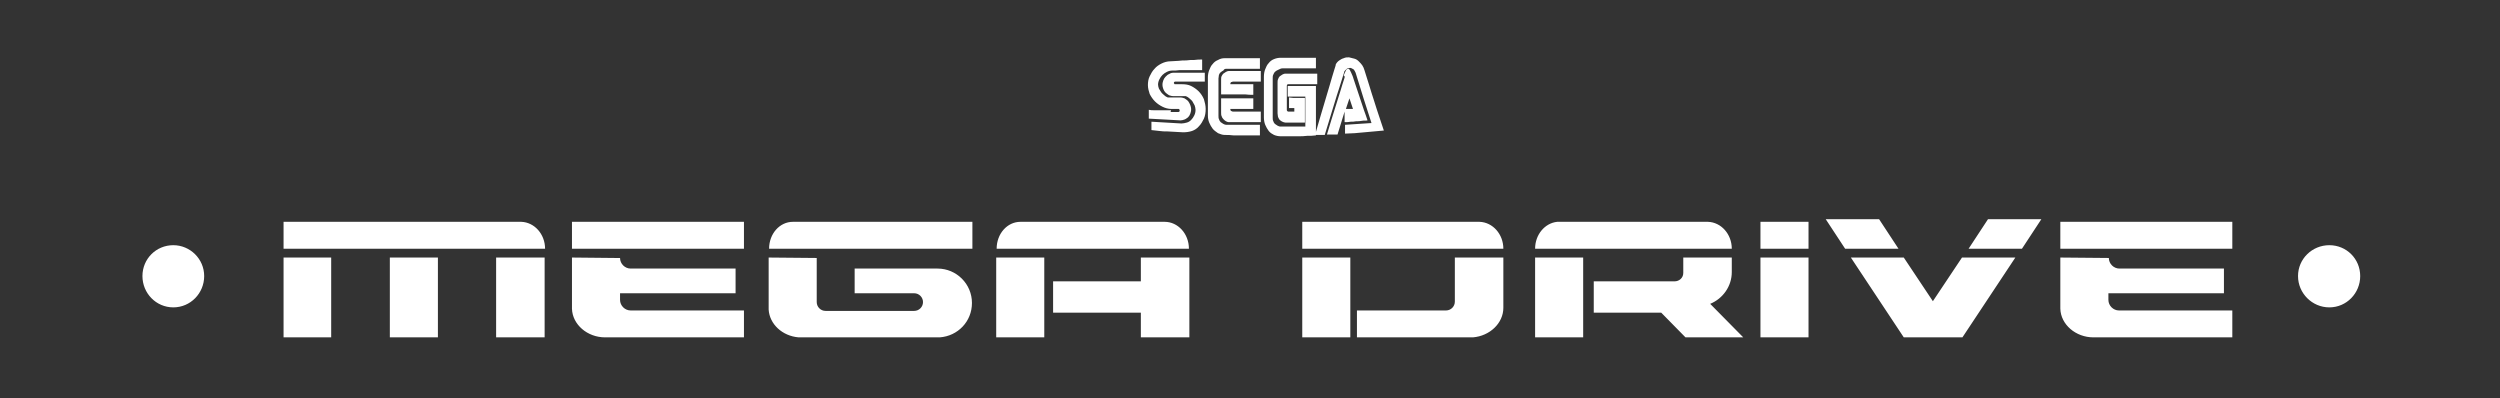 <?xml version="1.0" standalone="no"?><!-- Generator: Gravit.io --><svg xmlns="http://www.w3.org/2000/svg" xmlns:xlink="http://www.w3.org/1999/xlink" style="isolation:isolate" viewBox="0 0 566.9 90.3" width="566.9" height="90.3"><rect x="0" y="0" width="566.9" height="90.3" fill="#333333" stroke="none"/><defs><clipPath id="_clipPath_J1233DMNfEM4KlG4n4YAMWvPYMcyHKli"><rect width="566.9" height="90.3"/></clipPath></defs><g clip-path="url(#_clipPath_J1233DMNfEM4KlG4n4YAMWvPYMcyHKli)"><path d=" M 302.6 15.7 C 302.2 16.9 301.9 18.1 301.5 19.4 C 301.1 20.6 300.8 21.9 300.4 23.1 C 300 24.3 299.7 25.6 299.3 26.8 C 298.9 28.1 298.6 29.3 298.2 30.6 C 298.4 30.6 298.6 30.6 298.8 30.6 C 299 30.6 299.2 30.6 299.3 30.6 C 299.5 30.6 299.7 30.6 299.8 30.6 C 299.9 30.6 300.2 30.6 300.4 30.6 C 300.8 29.4 301.1 28.2 301.5 27 C 301.9 25.8 302.2 24.6 302.6 23.4 C 303 22.2 303.3 21 303.7 19.9 C 304.1 18.7 304.4 17.6 304.8 16.4 C 304.8 16.2 304.9 16.1 305 16 C 305.1 15.9 305.2 15.8 305.3 15.7 C 305.4 15.6 305.5 15.5 305.7 15.5 C 305.8 15.5 306 15.4 306.1 15.4 C 306.2 15.4 306.4 15.4 306.5 15.5 C 306.6 15.6 306.8 15.6 306.9 15.7 C 307 15.8 307.1 15.9 307.2 16.1 C 307.3 16.2 307.3 16.4 307.4 16.5 C 307.7 17.5 308 18.5 308.3 19.4 C 308.6 20.4 308.9 21.3 309.2 22.3 C 309.5 23.3 309.8 24.2 310.1 25.1 C 310.4 26 310.7 27 311 27.9 C 310.5 27.9 310 28 309.5 28 C 309 28 308.5 28.1 308 28.1 C 307.5 28.1 307 28.2 306.5 28.2 C 306 28.2 305.5 28.3 305 28.3 L 305 28.8 L 305 29.3 L 305 29.8 L 305 30.3 C 305.7 30.3 306.5 30.2 307.2 30.2 C 307.9 30.1 308.7 30.1 309.4 30 C 310.1 29.9 310.9 29.9 311.6 29.8 C 312.3 29.7 313.1 29.7 313.8 29.6 C 313.4 28.5 313.1 27.4 312.7 26.3 C 312.3 25.2 312 24.1 311.6 22.9 C 311.2 21.8 310.9 20.6 310.5 19.4 C 310.1 18.2 309.8 17.1 309.4 15.9 C 309.3 15.5 309.1 15.1 308.9 14.8 C 308.7 14.5 308.4 14.2 308.1 13.9 C 307.8 13.6 307.5 13.4 307.1 13.3 C 306.7 13.2 306.3 13.1 305.9 13 C 305.5 13 305.1 13 304.7 13.2 C 304.3 13.3 304 13.5 303.7 13.7 C 303.4 13.9 303.1 14.2 302.9 14.6 C 302.9 14.9 302.7 15.3 302.6 15.7 L 302.6 15.7 L 302.6 15.7 Z  M 305.2 24.7 C 305.3 24.5 305.3 24.3 305.4 24.1 C 305.5 23.9 305.5 23.7 305.6 23.5 C 305.7 23.3 305.7 23.1 305.8 22.9 C 305.9 22.7 305.9 22.5 306 22.3 C 306.1 22.5 306.1 22.7 306.2 22.9 C 306.3 23.1 306.3 23.3 306.4 23.5 C 306.5 23.7 306.5 23.9 306.6 24.1 C 306.7 24.3 306.7 24.5 306.8 24.7 C 306.7 24.7 306.5 24.7 306.4 24.7 C 306.3 24.7 306.1 24.7 306 24.7 C 305.9 24.7 305.7 24.7 305.6 24.7 C 305.5 24.7 305.3 24.7 305.2 24.7 L 305.2 24.7 L 305.2 24.7 Z  M 304.9 17.6 C 304.6 18.6 304.2 19.7 303.9 20.8 C 303.6 21.9 303.2 22.9 302.9 24 C 302.6 25.1 302.2 26.1 301.9 27.2 C 301.6 28.3 301.2 29.4 300.9 30.5 C 301.1 30.5 301.3 30.5 301.5 30.5 C 301.7 30.5 301.9 30.5 302.1 30.5 C 302.3 30.5 302.5 30.5 302.7 30.5 C 302.9 30.5 303.1 30.5 303.3 30.5 C 303.4 30.1 303.6 29.6 303.7 29.2 C 303.8 28.8 304 28.3 304.1 27.9 C 304.2 27.5 304.4 27 304.5 26.6 C 304.6 26.2 304.8 25.7 304.9 25.3 L 304.9 25.9 L 304.9 26.5 L 304.9 27.1 C 304.9 27.1 304.9 27.5 304.9 27.7 C 305.3 27.7 305.8 27.7 306.2 27.6 C 306.6 27.6 307.1 27.6 307.5 27.5 C 307.9 27.5 308.4 27.5 308.8 27.4 C 309.2 27.3 309.7 27.4 310.1 27.3 C 309.8 26.5 309.6 25.7 309.3 25 C 309 24.2 308.8 23.4 308.5 22.6 C 308.2 21.8 308 21 307.7 20.2 C 307.4 19.4 307.2 18.6 306.9 17.8 C 306.9 17.7 306.8 17.5 306.7 17.2 C 306.6 17 306.5 16.7 306.4 16.5 C 306.3 16.3 306.2 16.1 306.1 15.9 C 306 15.7 305.8 15.6 305.7 15.6 C 305.6 15.6 305.4 15.7 305.3 15.8 C 305.2 16 305.1 16.2 305 16.4 C 304.9 16.6 304.8 16.9 304.7 17.1 C 305 17.3 304.9 17.5 304.9 17.6 L 304.9 17.6 L 304.9 17.6 Z  M 290.8 15.5 C 291.4 15.5 292.1 15.5 292.7 15.5 C 293.3 15.5 294 15.5 294.6 15.5 C 295.2 15.5 295.9 15.5 296.5 15.5 C 297.1 15.5 297.8 15.5 298.4 15.5 C 298.4 15.3 298.4 15.1 298.4 14.9 C 298.4 14.7 298.4 14.5 298.4 14.3 C 298.4 14.1 298.4 13.9 298.4 13.7 C 298.4 13.5 298.4 13.3 298.4 13.1 C 297.7 13.1 297.1 13.1 296.4 13.1 C 295.7 13.1 295.1 13.1 294.4 13.1 C 293.7 13.1 293.1 13.1 292.4 13.1 C 291.7 13.1 291.1 13.1 290.4 13.1 C 289.9 13.1 289.4 13.2 288.9 13.4 C 288.4 13.6 288 13.9 287.7 14.3 C 287.3 14.7 287.1 15.2 286.9 15.7 C 286.7 16.2 286.6 16.8 286.6 17.4 L 286.6 19.7 L 286.6 22 C 286.6 22 286.6 23.5 286.6 24.3 L 286.6 26.6 C 286.6 27.2 286.7 27.8 286.9 28.3 C 287.1 28.8 287.4 29.3 287.7 29.7 C 288 30.1 288.5 30.4 288.9 30.6 C 289.4 30.8 289.9 30.9 290.4 30.9 C 291.1 30.9 291.7 30.9 292.4 30.9 C 293.1 30.9 293.7 30.9 294.4 30.9 C 295.1 30.9 295.7 30.9 296.4 30.8 C 297.1 30.8 297.7 30.8 298.4 30.7 C 298.4 29.8 298.4 28.8 298.4 27.9 C 298.4 27 298.4 26 298.4 25.1 C 298.4 24.2 298.4 23.2 298.4 22.3 C 298.4 21.4 298.4 20.4 298.4 19.5 C 297.9 19.5 297.4 19.5 296.8 19.5 C 296.3 19.5 295.8 19.5 295.2 19.5 C 294.7 19.5 294.2 19.5 293.6 19.5 C 293.1 19.5 292.6 19.5 292 19.5 L 292 20.1 L 292 20.7 L 292 21.3 C 292 21.5 292 21.7 292 21.9 C 292.3 21.9 292.7 21.9 293 21.9 C 293.3 21.9 293.7 21.9 294 21.9 C 294.3 21.9 294.7 21.9 295 21.9 C 295.3 21.9 295.7 21.9 296 21.9 C 296 22.5 296 23 296 23.6 C 296 24.2 296 24.7 296 25.3 C 296 25.9 296 26.4 296 27 C 296 27.6 296 28.1 296 28.7 C 295.5 28.7 295.1 28.7 294.6 28.7 C 294.1 28.7 293.7 28.7 293.2 28.7 C 292.7 28.7 292.3 28.7 291.8 28.7 C 291.3 28.7 290.9 28.7 290.4 28.7 C 290.1 28.7 289.9 28.6 289.7 28.5 C 289.5 28.4 289.3 28.2 289.1 28.1 C 288.9 27.9 288.8 27.7 288.7 27.4 C 288.6 27.2 288.6 26.9 288.6 26.6 C 288.6 25.9 288.6 25.2 288.6 24.4 C 288.6 23.7 288.6 23 288.6 22.2 C 288.6 21.5 288.6 20.8 288.6 20 C 288.6 19.3 288.6 18.6 288.6 17.8 C 288.6 17.5 288.6 17.2 288.7 17 C 288.8 16.8 288.9 16.5 289.1 16.3 C 289.3 16.1 289.5 16 289.7 15.9 C 290.3 15.6 290.5 15.5 290.8 15.5 L 290.8 15.5 L 290.8 15.5 Z  M 292.3 22.1 L 292.3 22.7 L 292.3 23.3 C 292.3 23.3 292.3 23.7 292.3 23.9 C 292.3 24.1 292.3 24.3 292.3 24.5 C 292.4 24.5 292.5 24.5 292.6 24.5 C 292.7 24.5 292.8 24.5 292.9 24.5 C 293 24.5 293.1 24.5 293.2 24.5 C 293.3 24.5 293.4 24.5 293.5 24.5 C 293.5 24.6 293.5 24.6 293.5 24.7 C 293.5 24.8 293.5 24.8 293.5 24.9 C 293.5 25 293.5 25 293.5 25.1 L 293.5 25.3 C 293.4 25.3 293.3 25.3 293.2 25.3 C 293.1 25.3 293 25.3 292.9 25.3 C 292.8 25.3 292.7 25.3 292.6 25.3 C 292.5 25.3 292.4 25.3 292.3 25.3 C 292.2 25.3 292.2 25.3 292.1 25.3 C 292 25.3 292 25.2 291.9 25.2 C 291.9 25.1 291.8 25.1 291.8 25 C 291.8 24.9 291.8 24.8 291.8 24.8 C 291.8 24.4 291.8 23.9 291.8 23.5 C 291.8 23.1 291.8 22.6 291.8 22.2 C 291.8 21.8 291.8 21.3 291.8 20.9 C 291.8 20.5 291.8 20 291.8 19.6 C 291.8 19.5 291.8 19.4 291.8 19.4 C 291.8 19.3 291.9 19.3 291.9 19.2 C 291.9 19.1 292 19.1 292.1 19.1 C 292.2 19.1 292.2 19.1 292.3 19.1 C 292.8 19.1 293.3 19.1 293.9 19.1 C 294.4 19.1 294.9 19.1 295.5 19.1 C 296 19.1 296.5 19.1 297.1 19.1 C 297.6 19.1 298.1 19.1 298.7 19.1 C 298.7 18.9 298.7 18.7 298.7 18.5 C 298.7 18.3 298.7 18.1 298.7 17.9 C 298.7 17.7 298.7 17.5 298.7 17.3 C 298.7 17.1 298.7 16.9 298.7 16.7 C 298.1 16.7 297.5 16.7 296.9 16.7 C 296.3 16.7 295.7 16.7 295.1 16.7 C 294.5 16.7 293.9 16.7 293.3 16.7 C 292.7 16.7 292.1 16.7 291.5 16.7 C 291.2 16.7 291 16.8 290.8 16.9 C 290.6 17 290.4 17.2 290.2 17.3 C 290 17.5 289.9 17.7 289.8 18 C 289.7 18.2 289.7 18.5 289.7 18.8 L 289.7 20 L 289.7 21.9 C 289.7 22.5 289.7 23.1 289.7 23.8 C 289.7 24.4 289.7 25 289.7 25.7 C 289.7 26 289.8 26.3 289.8 26.5 C 289.9 26.7 290 27 290.2 27.2 C 290.4 27.4 290.6 27.5 290.8 27.6 C 291 27.7 291.3 27.8 291.5 27.8 C 291.9 27.8 292.2 27.8 292.6 27.8 C 293 27.8 293.3 27.8 293.7 27.8 C 294.1 27.8 294.4 27.8 294.8 27.8 C 295.2 27.8 295.5 27.8 295.9 27.8 C 295.9 27.3 295.9 26.9 295.9 26.4 C 295.9 25.9 295.9 25.5 295.9 25 C 295.9 24.5 295.9 24.1 295.9 23.6 C 295.9 23.1 295.9 22.7 295.9 22.2 C 295.6 22.2 295.3 22.2 295 22.2 C 294.7 22.2 294.4 22.2 294.1 22.2 C 293.8 22.2 293.5 22.2 293.2 22.2 C 292.9 22.2 292.6 22.1 292.3 22.1 L 292.3 22.1 L 292.3 22.1 Z  M 278.1 15.6 C 278.7 15.6 279.4 15.6 280 15.6 C 280.6 15.6 281.3 15.6 281.9 15.6 C 282.5 15.6 283.2 15.6 283.8 15.6 C 284.4 15.6 285.1 15.6 285.7 15.6 C 285.7 15.4 285.7 15.2 285.7 15 C 285.7 14.8 285.7 14.6 285.7 14.4 C 285.7 14.2 285.7 14 285.7 13.8 C 285.7 13.6 285.7 13.4 285.7 13.2 C 285 13.2 284.4 13.2 283.7 13.2 C 283 13.2 282.4 13.2 281.7 13.2 C 281 13.2 280.4 13.2 279.7 13.2 C 279 13.2 278.4 13.2 277.7 13.2 C 277.2 13.2 276.7 13.3 276.2 13.6 C 275.7 13.8 275.3 14.1 275 14.5 C 274.6 14.9 274.4 15.4 274.2 15.9 C 274 16.4 273.9 17 273.9 17.5 L 273.9 19.7 C 273.9 19.7 273.9 21.2 273.9 21.9 L 273.9 24 C 273.9 24.7 273.9 25.5 273.9 26.2 C 273.9 26.8 274 27.3 274.2 27.8 C 274.4 28.3 274.7 28.8 275 29.2 C 275.3 29.6 275.8 29.9 276.2 30.2 C 276.7 30.4 277.2 30.6 277.7 30.6 C 278.4 30.6 279 30.6 279.7 30.7 C 280.4 30.7 281 30.7 281.7 30.7 C 282.4 30.7 283 30.7 283.7 30.7 C 284.4 30.7 285 30.7 285.7 30.7 C 285.7 30.5 285.7 30.3 285.7 30.1 C 285.7 29.9 285.7 29.7 285.7 29.5 C 285.7 29.3 285.7 29.1 285.7 28.9 C 285.7 28.7 285.7 28.5 285.7 28.3 C 285.1 28.3 284.4 28.3 283.8 28.3 C 283.2 28.3 282.5 28.3 281.9 28.3 C 281.3 28.3 280.6 28.3 280 28.3 C 279.4 28.3 278.7 28.3 278.1 28.3 C 277.8 28.3 277.6 28.2 277.4 28.1 C 277.2 28 277 27.8 276.8 27.7 C 276.6 27.5 276.5 27.3 276.4 27 C 276.3 26.8 276.3 26.5 276.3 26.2 C 276.3 25.5 276.3 24.8 276.3 24.1 C 276.3 23.4 276.3 22.7 276.3 22 C 276.3 21.3 276.3 20.6 276.3 19.9 C 276.3 19.2 276.3 18.5 276.3 17.8 C 276.3 17.5 276.4 17.3 276.4 17 C 276.5 16.8 276.6 16.5 276.8 16.4 C 277 16.2 277.2 16.1 277.4 16 C 277.6 15.6 277.9 15.6 278.1 15.6 L 278.1 15.6 L 278.1 15.6 Z  M 284.2 21.5 C 284.2 21.3 284.2 21.1 284.2 20.9 C 284.2 20.7 284.2 20.5 284.2 20.3 C 284.2 20.1 284.2 19.9 284.2 19.7 C 284.2 19.5 284.2 19.3 284.2 19.1 C 283.8 19.1 283.3 19.1 282.9 19.1 C 282.5 19.1 282 19.1 281.6 19.1 C 281.2 19.1 280.7 19.1 280.3 19.1 C 279.9 19.1 279.4 19.1 279 19.1 C 279 19 279 18.9 279 18.9 C 279 18.8 279.1 18.8 279.1 18.7 C 279.1 18.6 279.2 18.6 279.3 18.6 C 279.4 18.6 279.4 18.6 279.5 18.5 C 280 18.5 280.5 18.5 281.1 18.5 C 281.6 18.5 282.1 18.5 282.7 18.5 C 283.2 18.5 283.7 18.5 284.3 18.5 C 284.8 18.5 285.3 18.5 285.9 18.5 C 285.9 18.3 285.9 18.1 285.9 17.9 C 285.9 17.7 285.9 17.5 285.9 17.3 C 285.9 17.1 285.9 16.9 285.9 16.7 C 285.9 16.5 285.9 16.3 285.9 16.1 C 285.3 16.1 284.7 16.1 284.1 16.1 C 283.5 16.1 282.9 16.1 282.3 16.1 C 281.7 16.1 281.1 16.1 280.5 16.1 C 279.9 16.1 279.3 16.1 278.7 16.1 C 278.4 16.1 278.2 16.2 278 16.3 C 277.8 16.4 277.6 16.6 277.4 16.7 C 277.2 16.9 277.1 17.1 277 17.3 C 276.9 17.5 276.9 17.8 276.9 18.1 L 276.9 19 L 276.9 19.8 C 276.9 19.8 276.9 20.3 276.9 20.6 L 276.9 21.4 C 277.5 21.4 278.1 21.4 278.7 21.4 C 279.3 21.4 279.9 21.4 280.5 21.4 C 281.1 21.4 281.7 21.4 282.3 21.4 C 283 21.5 283.6 21.5 284.2 21.5 Z  M 284.2 22.3 L 284.2 22.9 L 284.2 23.5 C 284.2 23.5 284.2 23.9 284.2 24.1 C 284.2 24.3 284.2 24.5 284.2 24.7 C 283.8 24.7 283.3 24.7 282.9 24.7 C 282.5 24.7 282 24.7 281.6 24.7 C 281.2 24.7 280.7 24.7 280.3 24.7 C 279.9 24.7 279.4 24.7 279 24.7 C 279 24.8 279 24.9 279 24.9 C 279 25 279.1 25 279.1 25.1 C 279.1 25.2 279.2 25.2 279.3 25.2 C 279.4 25.2 279.4 25.3 279.5 25.3 C 280 25.3 280.5 25.3 281.1 25.3 C 281.6 25.3 282.1 25.3 282.7 25.3 C 283.2 25.3 283.7 25.3 284.3 25.3 C 284.8 25.3 285.3 25.3 285.9 25.3 L 285.9 25.9 C 285.9 25.9 285.9 26.3 285.9 26.5 C 285.9 26.7 285.9 26.9 285.9 27.1 C 285.9 27.3 285.9 27.5 285.9 27.7 C 285.3 27.7 284.7 27.7 284.1 27.7 C 283.5 27.7 282.9 27.7 282.3 27.7 C 281.7 27.7 281.1 27.7 280.5 27.7 C 279.9 27.7 279.3 27.7 278.7 27.7 C 278.4 27.7 278.2 27.6 278 27.5 C 277.8 27.4 277.6 27.2 277.4 27 C 277.2 26.8 277.1 26.6 277 26.3 C 276.9 26.1 276.9 25.8 276.9 25.5 C 276.9 25.2 276.9 25 276.9 24.7 C 276.9 24.4 276.9 24.2 276.9 23.9 C 276.9 23.6 276.9 23.4 276.9 23.1 C 276.9 22.8 276.9 22.6 276.9 22.3 C 277.5 22.3 278.1 22.3 278.7 22.3 C 279.3 22.3 279.9 22.3 280.5 22.3 C 281.1 22.3 281.7 22.3 282.3 22.3 C 283 22.3 283.6 22.3 284.2 22.3 L 284.2 22.3 L 284.2 22.3 Z  M 265.3 25 C 264.9 25 264.5 25 264.1 25 C 263.7 25 263.3 25 262.9 25 C 262.5 25 262.1 25 261.7 25 C 261.3 25 260.9 25 260.5 24.9 L 260.5 25.4 C 260.5 25.4 260.5 25.7 260.5 25.9 C 260.5 26.1 260.5 26.2 260.5 26.4 C 260.5 26.6 260.5 26.7 260.5 26.9 C 261.1 26.9 261.7 27 262.3 27 C 262.9 27 263.5 27.1 264.1 27.1 C 264.7 27.1 265.3 27.2 265.9 27.2 C 266.5 27.2 267.1 27.3 267.7 27.3 L 267.7 27.3 L 267.7 27.3 L 267.7 27.3 L 267.7 27.3 C 268 27.3 268.3 27.2 268.6 27.1 C 268.9 27 269.1 26.8 269.4 26.6 C 269.6 26.4 269.8 26.1 269.9 25.8 C 270 25.5 270.1 25.2 270.1 24.8 C 270.1 24.4 270 24.1 269.9 23.8 C 269.8 23.5 269.6 23.2 269.4 22.9 C 269.2 22.7 268.9 22.5 268.6 22.3 C 268.3 22.2 268 22.1 267.6 22.1 C 267.4 22.1 267.1 22.1 266.9 22.1 C 266.7 22.1 266.4 22.1 266.2 22.1 C 266 22.1 265.7 22.1 265.5 22.1 C 265.3 22.1 265 22.1 264.8 22.1 C 264.5 22 264.2 21.8 264 21.6 C 263.8 21.4 263.5 21.2 263.3 20.9 C 263.1 20.6 263 20.4 262.8 20.1 C 262.7 19.8 262.6 19.5 262.6 19.2 C 262.6 18.8 262.7 18.4 262.9 18 C 263.1 17.6 263.3 17.3 263.6 17 C 263.9 16.7 264.2 16.5 264.6 16.3 C 265 16.1 265.4 16 265.8 16 C 266.4 16 266.9 16 267.5 15.9 C 268.1 15.9 268.6 15.9 269.2 15.9 C 269.8 15.9 270.3 15.9 270.9 15.9 C 271.5 15.9 272 15.9 272.6 15.9 C 272.6 15.7 272.6 15.5 272.6 15.3 C 272.6 15.1 272.6 14.9 272.6 14.7 C 272.6 14.5 272.6 14.3 272.6 14.1 C 272.6 13.9 272.6 13.7 272.6 13.5 C 272 13.5 271.4 13.5 270.8 13.6 C 270.2 13.6 269.6 13.6 269 13.7 C 268.4 13.7 267.8 13.7 267.2 13.8 C 266.6 13.8 266 13.9 265.4 13.9 C 264.7 13.9 264 14.1 263.4 14.4 C 262.8 14.7 262.2 15.1 261.8 15.6 C 261.3 16.1 261 16.7 260.7 17.3 C 260.4 17.9 260.3 18.6 260.3 19.3 C 260.3 20 260.5 20.7 260.7 21.3 C 261 21.9 261.4 22.5 261.9 23 C 262.4 23.5 263 23.9 263.6 24.2 C 264.2 24.5 264.9 24.7 265.6 24.7 L 265.6 24.7 L 265.6 24.7 L 265.6 24.7 L 265.6 24.7 L 265.6 24.7 L 265.6 24.7 L 265.6 24.7 L 265.6 24.7 C 265.7 24.7 265.9 24.7 266 24.7 C 266.1 24.7 266.3 24.7 266.4 24.7 C 266.5 24.7 266.7 24.7 266.8 24.7 C 266.9 24.7 267.1 24.7 267.2 24.7 L 267.3 24.7 L 267.4 24.8 L 267.5 24.9 C 267.5 24.9 267.5 25 267.5 25.1 C 267.5 25.2 267.5 25.2 267.5 25.2 C 267.5 25.2 267.5 25.3 267.4 25.3 C 267.3 25.3 267.3 25.4 267.3 25.4 L 267.2 25.4 C 267 25.4 266.8 25.4 266.6 25.4 C 266.4 25.4 266.2 25.4 266 25.4 C 265.8 25.4 265.6 25.4 265.4 25.4 C 265.7 25 265.5 25 265.3 25 L 265.3 25 L 265.3 25 Z  M 268.4 18.5 C 268.8 18.5 269.2 18.5 269.6 18.5 C 270 18.5 270.4 18.5 270.8 18.5 C 271.2 18.5 271.6 18.5 272 18.5 C 272.4 18.5 272.8 18.5 273.2 18.5 C 273.2 18.3 273.2 18.1 273.2 18 C 273.2 17.8 273.2 17.6 273.2 17.5 C 273.2 17.4 273.2 17.1 273.2 17 C 273.2 16.8 273.2 16.6 273.2 16.5 C 272.6 16.5 272 16.5 271.4 16.5 C 270.8 16.5 270.2 16.5 269.6 16.5 C 269 16.5 268.4 16.5 267.8 16.5 C 267.2 16.5 266.6 16.5 266 16.5 L 266 16.5 L 266 16.5 L 266 16.5 L 266 16.5 C 265.7 16.5 265.4 16.6 265.1 16.8 C 264.8 16.9 264.6 17.1 264.3 17.4 C 264.1 17.6 263.9 17.9 263.8 18.2 C 263.7 18.5 263.6 18.8 263.6 19.2 C 263.6 19.6 263.7 19.9 263.8 20.2 C 263.9 20.5 264.1 20.8 264.3 21 C 264.5 21.2 264.8 21.4 265.1 21.6 C 265.4 21.7 265.7 21.8 266.1 21.8 C 266.3 21.8 266.6 21.8 266.8 21.8 C 267 21.8 267.3 21.8 267.5 21.8 C 267.7 21.8 268 21.8 268.2 21.8 C 268.4 21.8 268.7 21.8 268.9 21.8 C 269.2 21.9 269.5 22.1 269.7 22.3 C 269.9 22.5 270.2 22.7 270.4 23 C 270.6 23.3 270.7 23.6 270.9 23.9 C 271 24.2 271.1 24.6 271.1 24.9 C 271.1 25.4 271 25.8 270.8 26.2 C 270.6 26.6 270.4 26.9 270.1 27.2 C 269.8 27.5 269.5 27.7 269.1 27.8 C 268.7 27.9 268.3 28 267.9 28 C 267.3 28 266.8 27.9 266.2 27.9 C 265.6 27.9 265.1 27.8 264.5 27.8 C 263.9 27.8 263.4 27.7 262.8 27.7 C 262.2 27.7 261.7 27.6 261.1 27.6 L 261.1 28.1 C 261.1 28.1 261.1 28.5 261.1 28.6 L 261.1 29 C 261.1 29 261.1 29.4 261.1 29.5 C 261.7 29.6 262.3 29.6 262.9 29.7 C 263.5 29.8 264.1 29.8 264.7 29.8 C 265.3 29.8 265.9 29.9 266.5 29.9 C 267.1 29.9 267.7 30 268.3 30 C 269 30 269.7 29.9 270.3 29.7 C 270.9 29.5 271.5 29.1 271.9 28.6 C 272.4 28.1 272.7 27.5 273 26.9 C 273.3 26.2 273.4 25.5 273.4 24.7 C 273.4 23.9 273.2 23.2 273 22.5 C 272.7 21.8 272.3 21.2 271.8 20.7 C 271.3 20.2 270.7 19.8 270.1 19.5 C 269.5 19.2 268.8 19.1 268.1 19.1 L 268.1 19.1 L 268.1 19.1 L 268.1 19.1 L 268.1 19.1 L 268.1 19.1 L 268.1 19.1 L 268.1 19.1 L 268.1 19.1 C 268 19.1 267.8 19.1 267.7 19.1 C 267.6 19.1 267.4 19.1 267.3 19.1 C 267.2 19.1 267 19.1 266.9 19.1 C 266.8 19.1 266.6 19.1 266.5 19.1 C 266.4 19.1 266.4 19.1 266.4 19.1 C 266.4 19.1 266.3 19.1 266.3 19 L 266.2 18.9 L 266.2 18.8 C 266.2 18.7 266.2 18.7 266.2 18.7 C 266.2 18.7 266.2 18.6 266.3 18.6 L 266.4 18.5 L 266.5 18.5 C 266.7 18.5 266.9 18.5 267.1 18.5 C 267.3 18.5 267.5 18.5 267.7 18.5 C 267.9 18.5 268.1 18.5 268.4 18.5 C 268 18.5 268.2 18.5 268.4 18.5 L 268.4 18.5 L 268.4 18.5 Z " fill="rgb(255,255,255)"/><path d=" M 414 49.7 L 418.4 56.4 L 430.5 56.4 L 426.1 49.7 L 414 49.7 L 414 49.7 Z  M 450.8 49.7 L 446.4 56.4 L 458.5 56.4 L 462.9 49.7 L 450.8 49.7 L 450.8 49.7 Z  M 64.3 50.3 L 64.3 56.4 L 118.2 56.4 L 123.6 56.4 C 123.6 53.1 121.2 50.4 118.2 50.3 L 64.3 50.3 L 64.3 50.3 Z  M 129.7 50.3 L 129.7 56.4 L 168.7 56.4 L 168.7 50.3 L 129.7 50.3 L 129.7 50.3 Z  M 179.8 50.3 C 176.8 50.3 174.4 53 174.4 56.4 L 179.8 56.4 L 185.3 56.4 L 220.5 56.4 L 220.5 50.3 L 179.8 50.3 L 179.8 50.3 L 179.8 50.3 Z  M 231.4 50.3 C 228.4 50.3 226 53 226 56.4 L 231.4 56.4 L 236.9 56.4 L 264 56.4 L 269.6 56.4 C 269.6 53 267.1 50.3 264.1 50.3 C 264 50.3 264 50.3 263.9 50.3 L 231.4 50.3 L 231.4 50.3 Z  M 295.3 50.3 L 295.3 56.4 L 335.5 56.4 L 340.9 56.4 C 340.9 53.1 338.5 50.4 335.5 50.3 L 295.3 50.3 L 295.3 50.3 Z  M 353.1 50.3 L 353.1 50.3 C 350.3 50.6 348.1 53.2 348.1 56.4 L 353.1 56.4 L 359 56.4 L 379.1 56.4 L 381.7 56.4 L 390.6 56.4 L 392.7 56.4 C 392.7 53.1 390.3 50.4 387.3 50.3 L 353.1 50.3 L 353.1 50.3 Z  M 399.2 50.3 L 399.2 56.4 L 410.1 56.4 L 410.1 50.3 L 399.2 50.3 L 399.2 50.3 Z  M 467.2 50.3 L 467.2 56.4 L 506.2 56.4 L 506.2 50.3 L 467.2 50.3 L 467.2 50.3 Z  M 39.3 55.6 C 35.4 55.6 32.3 58.7 32.3 62.6 C 32.3 66.5 35.4 69.7 39.3 69.7 C 43.2 69.7 46.3 66.5 46.3 62.6 C 46.3 58.7 43.1 55.6 39.3 55.6 Z  M 528.2 55.6 C 524.3 55.6 521.1 58.7 521.1 62.6 C 521.1 66.5 524.3 69.7 528.2 69.7 C 532.1 69.7 535.2 66.5 535.2 62.6 C 535.2 58.7 532.1 55.6 528.2 55.6 Z  M 64.3 58.4 L 64.3 76.5 L 75.1 76.5 L 75.1 58.4 L 64.3 58.4 L 64.3 58.4 Z  M 88.4 58.4 L 88.4 76.5 L 99.3 76.5 L 99.3 58.4 L 88.4 58.4 L 88.4 58.4 Z  M 112.5 58.4 L 112.5 76.5 L 123.5 76.5 L 123.5 58.4 L 112.5 58.4 L 112.5 58.4 Z  M 129.7 58.4 L 129.7 70 C 129.8 73.6 133.2 76.5 137.2 76.5 L 168.7 76.5 L 168.7 70.4 L 143 70.4 C 141.7 70.4 140.6 69.3 140.6 68 L 140.6 66.5 L 166.8 66.5 L 166.8 60.9 L 143 60.9 C 141.7 60.9 140.6 59.8 140.6 58.5 L 139.6 58.5 L 129.7 58.4 L 129.7 58.4 Z  M 174.3 58.4 L 174.3 70.2 L 174.3 70.2 C 174.5 73.5 177.4 76.2 181.1 76.5 L 181.1 76.5 L 213.1 76.5 L 213.1 76.5 C 217.2 76.2 220.4 72.9 220.4 68.7 C 220.4 64.4 216.9 60.9 212.6 60.9 L 212.5 60.9 L 193.8 60.9 L 193.8 66.5 L 207.3 66.5 C 208.4 66.5 209.3 67.4 209.3 68.5 C 209.3 69.6 208.4 70.5 207.3 70.5 L 187.2 70.5 C 186.1 70.5 185.2 69.6 185.2 68.5 L 185.2 58.5 L 174.3 58.4 L 174.3 58.4 Z  M 225.9 58.4 L 225.9 76.5 L 236.8 76.5 L 236.8 58.4 L 225.9 58.4 L 225.9 58.4 Z  M 258.7 58.4 L 258.7 63.8 L 238.8 63.8 L 238.8 70.9 L 258.7 70.9 L 258.7 76.5 L 269.7 76.5 L 269.7 58.4 L 258.7 58.4 L 258.7 58.4 Z  M 295.3 58.4 L 295.3 76.5 L 306.2 76.5 L 306.2 58.4 L 295.3 58.4 L 295.3 58.4 Z  M 329.9 58.4 L 329.9 68.4 C 329.9 69.5 329 70.4 327.9 70.4 L 307.7 70.4 L 307.7 76.5 L 334 76.5 L 334 76.5 C 337.8 76.2 340.9 73.3 340.9 69.8 L 340.9 58.4 L 329.9 58.4 L 329.9 58.4 Z  M 348.1 58.4 L 348.1 76.5 L 359 76.5 L 359 58.4 L 348.1 58.4 L 348.1 58.4 Z  M 381.7 58.4 L 381.7 61.8 C 381.7 61.8 381.7 61.8 381.7 61.9 C 381.7 63 380.8 63.8 379.7 63.8 L 377.3 63.8 L 361.4 63.8 L 361.4 70.9 L 376.7 70.9 L 382.2 76.5 L 395.3 76.5 L 387.8 68.9 C 390.7 67.7 392.7 64.9 392.7 61.7 L 392.7 58.4 L 392 58.4 L 381.7 58.4 L 381.7 58.4 Z  M 399.2 58.4 L 399.2 76.5 L 410.1 76.5 L 410.1 58.4 L 399.2 58.4 L 399.2 58.4 Z  M 419.7 58.4 L 431.7 76.5 L 432.9 76.5 L 443.8 76.5 L 445 76.5 L 457 58.4 L 444.9 58.4 L 438.3 68.3 L 431.7 58.4 L 419.7 58.4 L 419.7 58.4 Z  M 467.2 58.4 L 467.2 70 C 467.3 73.6 470.7 76.5 474.7 76.5 L 506.2 76.5 L 506.2 70.4 L 480.5 70.4 C 479.2 70.4 478.1 69.3 478.1 68 L 478.1 66.5 L 504.3 66.5 L 504.3 60.9 L 480.6 60.9 C 479.3 60.9 478.2 59.8 478.2 58.5 L 467.2 58.4 L 467.2 58.4 Z " fill="rgb(255,255,255)"/></g></svg>